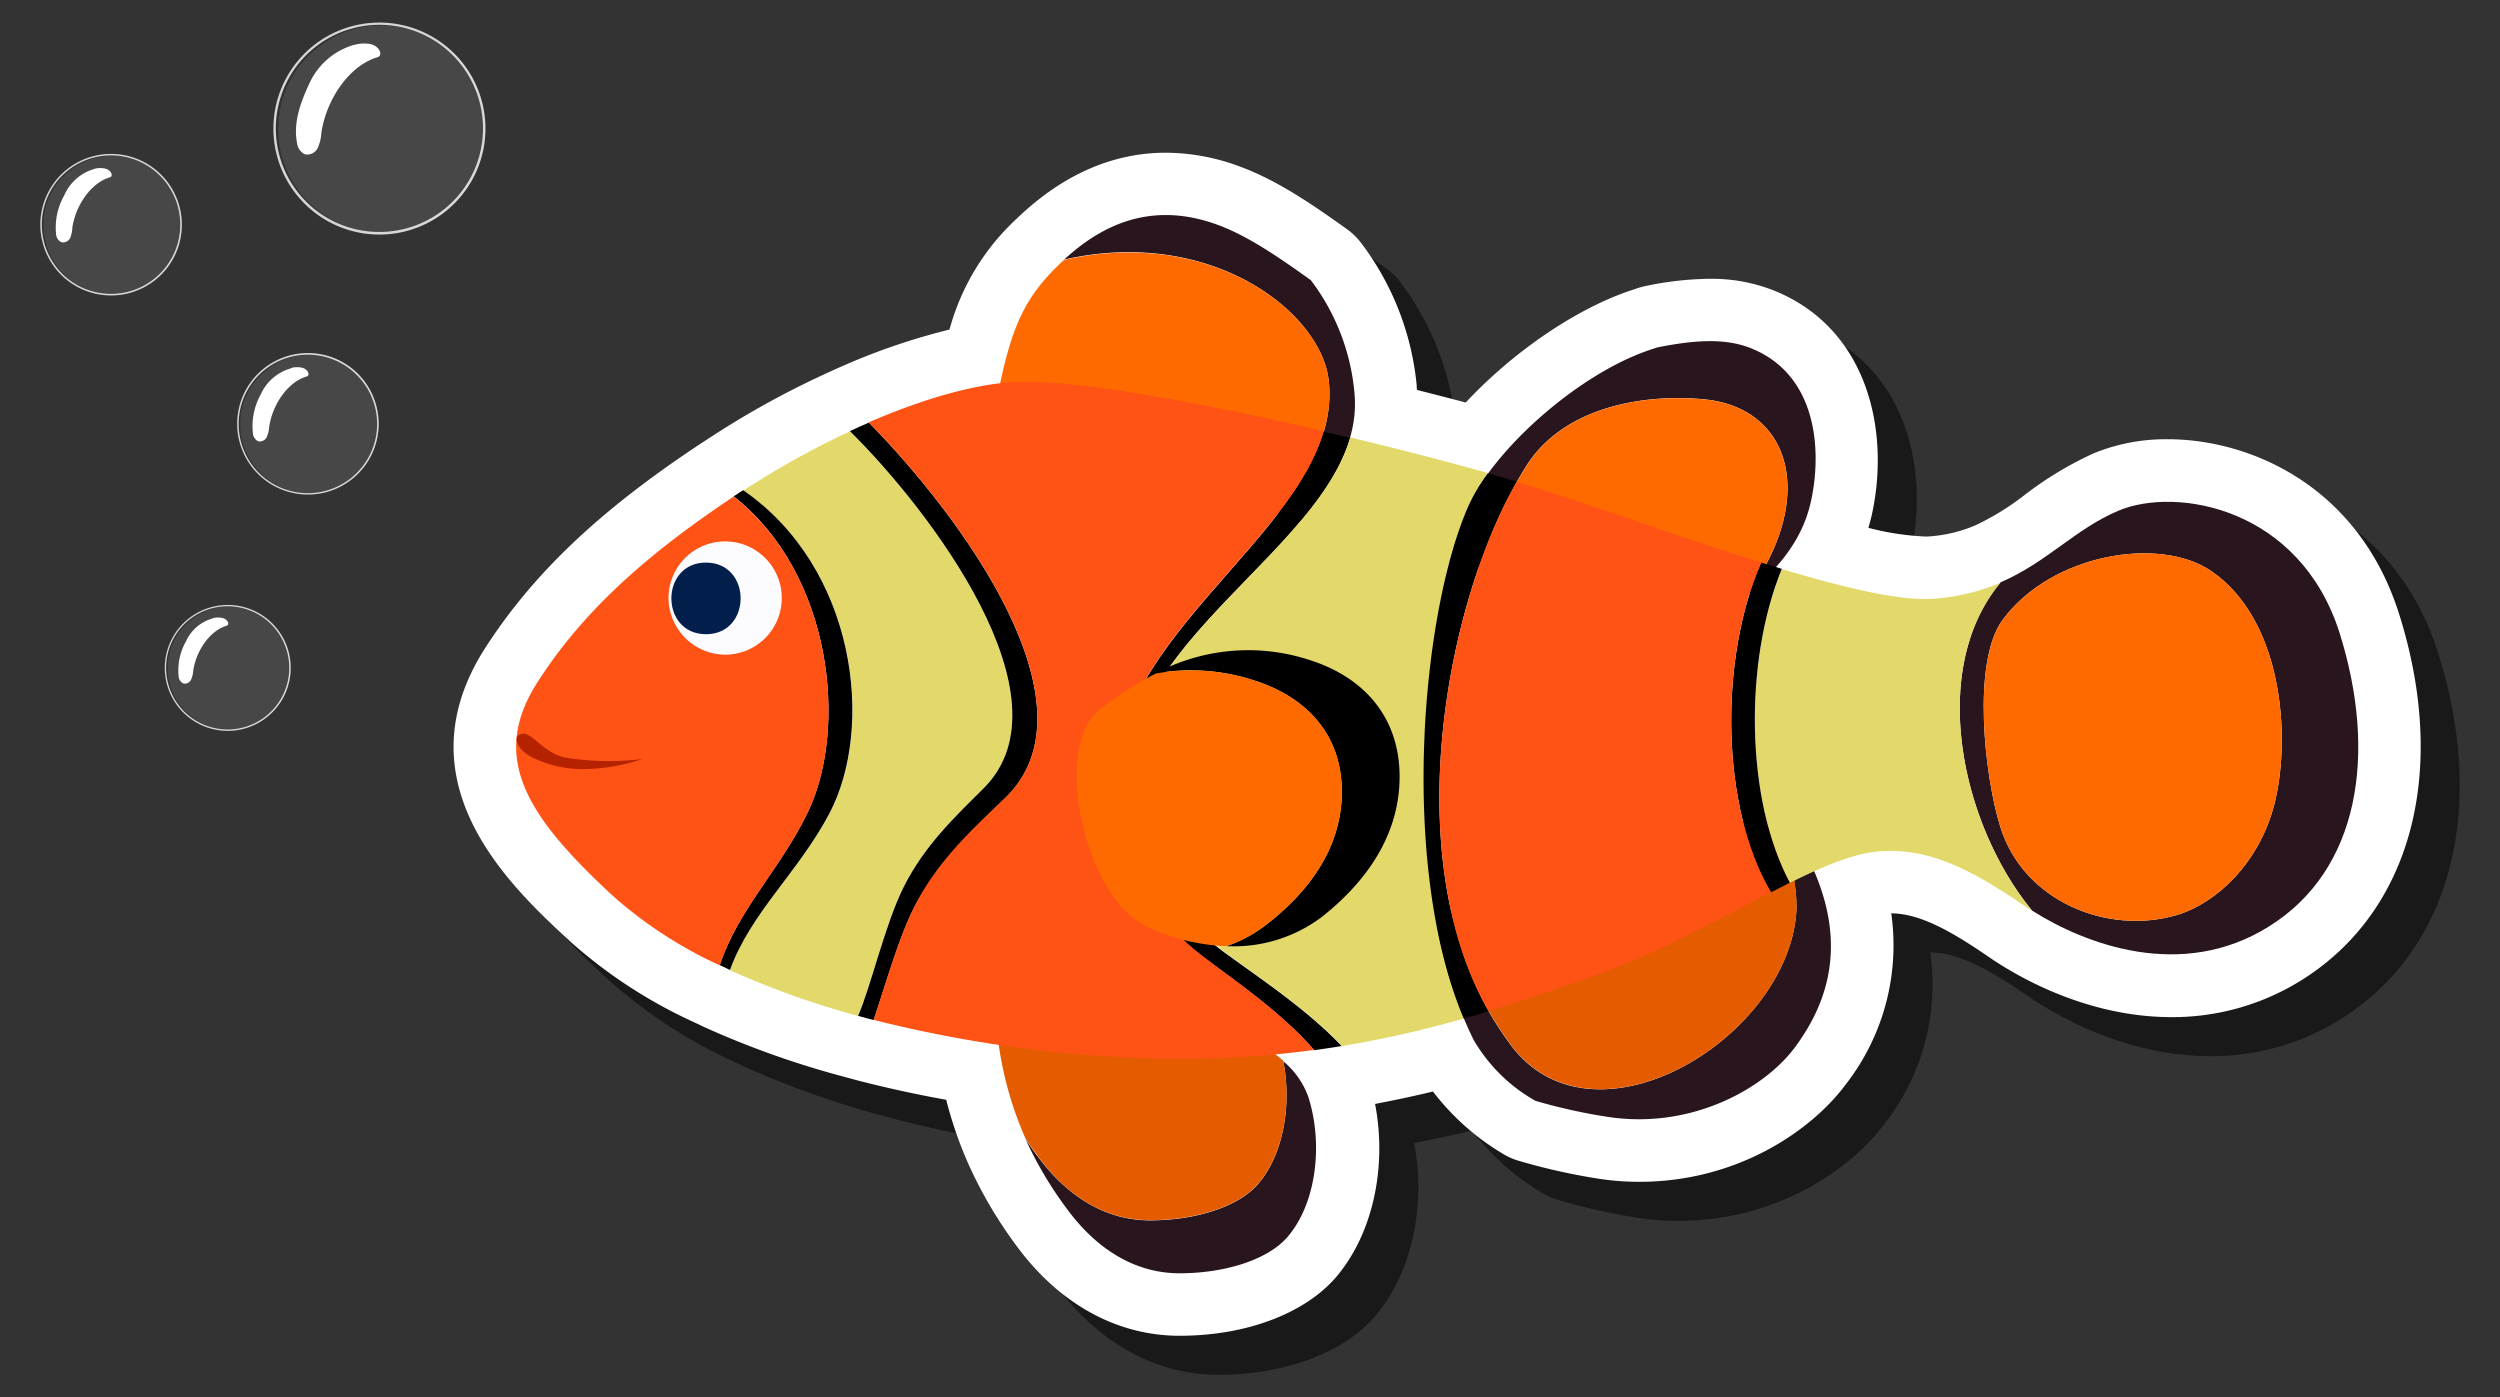 <svg id="a19868a4-5757-4d9e-a098-3a5786c19782" data-name="Layer 1" xmlns="http://www.w3.org/2000/svg" width="320.04" height="178.88" viewBox="0 0 320.04 178.88">
  <rect x="0" y="0" width="320.04" height="178.88" fill="#333333" stroke="none"/>
  <defs>
    <style>
      .a6da3b80-b9f2-44e8-bcb9-aa8111df871d {
        opacity: 0.5;
      }

      .a3aeec9e-a34d-4a4f-badf-133e071effef, .f5e76dec-260c-441e-8da1-e82e123636fc {
        fill: #fff;
      }

      .b99d6737-3e17-4975-bd96-d50c28aa37d6 {
        fill: #29151e;
      }

      .a37ea19c-63eb-496e-b2d1-6d795af4433a {
        fill: #e55c00;
      }

      .e1013b02-41f8-4278-86d8-a3b2b4cefed9 {
        fill: #ff6a00;
      }

      .b447b76c-fb17-4d82-a377-8bb885293ba4 {
        fill: none;
      }

      .acc3fb21-0faa-4b93-9dc7-d35e66a5af3e {
        fill: #e2d96a;
      }

      .aea20c42-e341-4c65-930a-d893426e5302 {
        fill: #ff5215;
      }

      .ae3aac18-2d1c-48aa-acff-6bda42ec67b3 {
        fill: #fcfcff;
      }

      .b3586130-0558-4977-8b77-69a70e61e929 {
        fill: #021e4b;
      }

      .bfd71900-87cb-494c-94a2-8ee6d0392390 {
        fill: #b52200;
      }

      .f5e76dec-260c-441e-8da1-e82e123636fc {
        opacity: 0.1;
      }

      .e0fdd920-3b7f-42c4-b9aa-ce120f272a4a {
        opacity: 0.8;
      }
    </style>
  </defs>
  <g id="b9366d86-c410-4c96-a2df-8d3d4ef864b6" data-name="Fish">
    <g>
      <path class="a6da3b80-b9f2-44e8-bcb9-aa8111df871d" d="M156,176c-8,0-15.36-4.06-20.8-11.42A56.1,56.1,0,0,1,129,154.07a51.24,51.24,0,0,1-2.87-8.28c-3.9-.7-7.67-1.53-11.28-2.46l-2.15-.58a115.29,115.29,0,0,1-17.57-6.28l-1.46-.69a63.29,63.29,0,0,1-15.47-10.07C70.43,118.56,56,105.25,67.13,87.93c6.11-9.48,14.55-17.51,27.36-26l1.27-.83,1-.65a114.18,114.18,0,0,1,13.68-7.5c.87-.41,1.75-.8,2.62-1.18a83.24,83.24,0,0,1,13.49-4.58,30.06,30.06,0,0,1,8.66-14.25c.19-.19.42-.4.64-.6,5.63-5.17,11.83-7.79,18.41-7.79a27.28,27.28,0,0,1,9.41,1.75c4.79,1.75,9.27,4.82,13.82,8.08a8.43,8.43,0,0,1,1.64,1.57,35.88,35.88,0,0,1,7.23,18.38c0,.19,0,.39.05.59,2.13.54,4.23,1.08,6.23,1.61,5.94-6.38,14-11.95,21.07-14.33l.84-.28a9.39,9.39,0,0,1,1-.28,41.81,41.81,0,0,1,8.28-.95,21.73,21.73,0,0,1,8.26,1.5c12,4.83,14.94,17.95,12.51,28.82-.12.52-.26,1-.41,1.56a34.66,34.66,0,0,0,7.17,1.11,3.17,3.17,0,0,0,.44,0,18.2,18.2,0,0,0,6.08-1.43,33.52,33.52,0,0,0,6.3-3.88A44.74,44.74,0,0,1,273.1,63a24.48,24.48,0,0,1,9.42-1.77c10.42,0,24.43,5.88,29.63,22.45,6.31,20.12,1.53,38-12.49,46.78A31.12,31.12,0,0,1,283,135.21h0c-9.88,0-18.1-4.3-22.11-6.85h0c-.42-.26-.82-.53-1.2-.79-5-3.44-8.92-5.61-12.58-5.65a29,29,0,0,1-5.83,21.91c-4.25,5.75-13.72,12.46-26.41,12.46a33.92,33.92,0,0,1-5.68-.47,78.78,78.78,0,0,1-9.87-2.25,8.13,8.13,0,0,1-1.88-.84,31.62,31.62,0,0,1-9-8c-2.5.61-5,1.13-7.41,1.59,1.58,8.2-.34,16.87-5.16,22.37C171.78,173.26,164.38,176,156,176Z"/>
      <path class="a3aeec9e-a34d-4a4f-badf-133e071effef" d="M151,171c-8,0-15.36-4.06-20.8-11.42A56.1,56.1,0,0,1,124,149.07a51.24,51.24,0,0,1-2.87-8.28c-3.9-.7-7.67-1.53-11.28-2.46l-2.15-.58a115.29,115.29,0,0,1-17.57-6.28l-1.46-.69a63.29,63.29,0,0,1-15.47-10.07C65.43,113.56,51,100.25,62.13,82.93c6.11-9.48,14.55-17.51,27.36-26l1.27-.83,1-.65a114.18,114.18,0,0,1,13.68-7.5c.87-.41,1.75-.8,2.62-1.18a83.24,83.24,0,0,1,13.49-4.58,30.06,30.06,0,0,1,8.66-14.25c.19-.19.42-.4.64-.6,5.63-5.17,11.83-7.79,18.41-7.79a27.28,27.28,0,0,1,9.41,1.75c4.79,1.75,9.27,4.82,13.82,8.08a8.43,8.43,0,0,1,1.64,1.57,35.88,35.88,0,0,1,7.23,18.38c0,.19,0,.39.05.59,2.13.54,4.23,1.08,6.23,1.61,5.94-6.38,14-11.95,21.07-14.33l.84-.28a9.39,9.39,0,0,1,1-.28,41.81,41.81,0,0,1,8.28-.95,21.73,21.73,0,0,1,8.26,1.5c12,4.83,14.94,17.95,12.51,28.82-.12.52-.26,1-.41,1.56a34.66,34.66,0,0,0,7.17,1.11,3.17,3.17,0,0,0,.44,0,18.2,18.2,0,0,0,6.08-1.43,33.52,33.52,0,0,0,6.3-3.88A44.74,44.74,0,0,1,268.1,58a24.48,24.48,0,0,1,9.42-1.77c10.42,0,24.43,5.88,29.63,22.45,6.31,20.12,1.53,38-12.49,46.78A31.12,31.12,0,0,1,278,130.21h0c-9.88,0-18.1-4.3-22.11-6.85h0c-.42-.26-.82-.53-1.2-.79-5-3.44-8.92-5.61-12.58-5.65a29,29,0,0,1-5.83,21.91c-4.25,5.75-13.72,12.46-26.41,12.46a33.92,33.92,0,0,1-5.68-.47,78.78,78.78,0,0,1-9.87-2.25,8.13,8.13,0,0,1-1.88-.84,31.62,31.62,0,0,1-9-8c-2.5.61-5,1.13-7.41,1.59,1.58,8.2-.34,16.87-5.16,22.37C166.78,168.26,159.38,171,151,171Z"/>
      <g>
        <g>
          <path class="b99d6737-3e17-4975-bd96-d50c28aa37d6" d="M229.79,134.06c-3.95,5.34-13.45,10.68-24.34,8.86a71.21,71.21,0,0,1-8.9-2,21.22,21.22,0,0,1-7.91-7.81,55.56,55.56,0,0,1-4.78-14.77c.61-.59,1.23-1.17,1.88-1.74a43.13,43.13,0,0,0,7.91,17.51c10.83,13.78,35.72-1.58,36.33-17.88a22.33,22.33,0,0,0-2.31-9.74,8.7,8.7,0,0,1,4.15,4.1C236.75,121.09,233.74,128.72,229.79,134.06Z"/>
          <path class="a37ea19c-63eb-496e-b2d1-6d795af4433a" d="M230,116.21c-.61,16.3-25.5,31.66-36.33,17.88a43.13,43.13,0,0,1-7.91-17.51,39.47,39.47,0,0,1,8.71-5.9c8.23-3.94,24.85-8.38,33.22-4.21A22.33,22.33,0,0,1,230,116.21Z"/>
          <path class="b99d6737-3e17-4975-bd96-d50c28aa37d6" d="M166.46,66.77l-3-.82c4.29-5.55,7.34-11.15,6.63-17.29-1-8.67-15-19.68-33.85-15.44,4.84-4.45,11.2-7.54,19.66-4.43,3.84,1.41,7.81,4.14,11.91,7.08a28,28,0,0,1,5.57,14.29C174,56.15,170.89,61.53,166.46,66.77Z"/>
          <path class="e1013b02-41f8-4278-86d8-a3b2b4cefed9" d="M163.47,66c-19.64-5.44-36.5-11.28-36-14.1,1.81-9.61,3.4-13.54,8.22-18.15l.52-.48C155.11,29,169.09,40,170.1,48.66,170.81,54.8,167.76,60.4,163.47,66Z"/>
          <path class="b99d6737-3e17-4975-bd96-d50c28aa37d6" d="M231.82,64.23c-1.17,5.24-4.49,8.73-7.94,11.75a47,47,0,0,0,2.58-4.44c5.22-10.44,1.57-19.47-8.35-20.43-7.13-.69-17.56.7-22.57,8.3a60.72,60.72,0,0,0-6.21,13.1l-3.71-.87A50,50,0,0,1,188,64.85c3.15-7.21,14-17,23.3-20.09l.88-.29h0c4.45-.88,8.51-1.28,12,.12C232.82,48.08,233.21,58,231.82,64.23Z"/>
          <path class="e1013b02-41f8-4278-86d8-a3b2b4cefed9" d="M226.46,71.54A47,47,0,0,1,223.88,76h0c-.62.55-1.25,1.08-1.87,1.6-1.54,1.3-15.73-1.16-32.67-5.07a60.72,60.72,0,0,1,6.21-13.1c5-7.6,15.44-9,22.57-8.3C228,52.07,231.68,61.1,226.46,71.54Z"/>
          <path class="b99d6737-3e17-4975-bd96-d50c28aa37d6" d="M164.77,158.41c-2.49,2.84-7.9,4.59-13.77,4.59s-10.73-3.26-14.36-8.17a48.8,48.8,0,0,1-5.35-9c.52.77,1,1.51,1.57,2.23,3.63,4.92,8.49,8.17,14.36,8.17s11.29-1.75,13.78-4.59c3.29-3.77,4.39-10.15,3.28-15.78a10.51,10.51,0,0,1,3.21,4.58C169.42,146.5,168.51,154.13,164.77,158.41Z"/>
          <path class="a37ea19c-63eb-496e-b2d1-6d795af4433a" d="M161,151.61c-2.49,2.84-7.91,4.59-13.78,4.59S136.49,153,132.86,148c-.53-.72-1.05-1.46-1.57-2.23a45.39,45.39,0,0,1-3.73-14.67c-.55-6.22,19.11-4.17,25.09-1.71,4,1.64,8.56,3.69,11.63,6.41C165.39,141.46,164.29,147.84,161,151.61Z"/>
          <path class="b447b76c-fb17-4d82-a377-8bb885293ba4" d="M99.64,76.41A6.62,6.62,0,1,1,93,69.79,6.62,6.62,0,0,1,99.64,76.41Z"/>
          <path class="acc3fb21-0faa-4b93-9dc7-d35e66a5af3e" d="M125.94,100.88c-3.56,3.56-7.57,7.28-10.27,12.68-2.38,4.75-4.22,12.83-5.83,16.49a108.36,108.36,0,0,1-16.39-5.85c2.64-7.34,8.71-12.5,12.71-20,5.88-11.06,3.46-31.44-11-41.39.33-.22.66-.44,1-.65a105.75,105.75,0,0,1,12.66-6.94C118.85,65.12,137.47,89.35,125.94,100.88Z"/>
          <path d="M171.76,133.91c-1.16.19-2.33.37-3.52.53-4.34-5-10.58-9.17-14.43-12.09-4.91-3.73-8-9-10-15-7.12-21.88,20.76-35.54,25.63-52.09l3.37.8c-4.81,16.64-35.34,29.3-26.62,50.65,2,4.92,4.49,10.34,9.05,14.07C158.9,123.7,166.59,128.44,171.76,133.91Z"/>
          <path class="acc3fb21-0faa-4b93-9dc7-d35e66a5af3e" d="M188,64.85c-6.1,14-8.76,46.14-.57,65.53a140.23,140.23,0,0,1-15.62,3.53c-5.17-5.47-12.86-10.21-16.48-13.16-4.56-3.73-7-9.15-9.05-14.07C137.51,85.33,168,72.67,172.85,56c6.77,1.62,13,3.25,17.63,4.56A22.11,22.11,0,0,0,188,64.85Z"/>
          <path class="b99d6737-3e17-4975-bd96-d50c28aa37d6" d="M299.52,81.08C294.46,65,278.64,62.25,271.21,65.37c-5.55,2.34-9.14,6.61-15.13,9.19h0c-9.26,11.15-5.07,30.87,4.05,42h0c6.86,4.37,19.21,9,30.3,2.06C302.06,111.42,304.35,96.48,299.52,81.08Zm-8.24,21.36c-1.86,8-7.61,13.2-12.55,14.68-8.86,2.65-19.71-1.7-22.67-11.3-2-6.42-3.67-21.08.31-26.47,6.26-8.48,20.11-10.77,26.73-6.23C292.17,79.35,293.24,94.06,291.28,102.44Z"/>
          <path class="acc3fb21-0faa-4b93-9dc7-d35e66a5af3e" d="M260.13,116.6c-.33-.2-.65-.41-.95-.62-6.33-4.33-12-7.51-18.56-7-3.08.23-6.73,1.7-10.9,3.75l-.6.3c-5.65-10.59-5.9-28.21-1-40.18,8.09,2.43,15.23,4.11,19.34,3.8a26.3,26.3,0,0,0,8.65-2.06C246.82,85.71,251,105.43,260.13,116.6Z"/>
          <path d="M190.55,129.45c-1,.32-2.1.63-3.17.93-8.19-19.39-5.53-51.57.57-65.53a22.11,22.11,0,0,1,2.53-4.26l.26.07c1.07.3,2.21.64,3.42,1C185.27,77.23,179,109,190.55,129.45Z"/>
          <path class="e1013b02-41f8-4278-86d8-a3b2b4cefed9" d="M291.28,102.44c-1.86,8-7.61,13.2-12.55,14.68-8.86,2.65-19.71-1.7-22.67-11.3-2-6.42-3.67-21.08.31-26.47,6.26-8.48,20.11-10.77,26.73-6.23C292.17,79.35,293.24,94.06,291.28,102.44Z"/>
          <path d="M106.16,104.17c-4,7.53-10.07,12.69-12.71,20l-1.31-.62c2.36-7.17,7.73-12.23,11.28-19.6,5.18-10.77,3.1-30.55-9.5-40.41l1.21-.79C109.62,72.73,112,93.11,106.16,104.17Z"/>
          <path d="M128.7,102.16c-4,3.89-8.53,8-11.58,13.85-2.06,4-3.77,10.14-5.27,14.58-.68-.18-1.35-.35-2-.54,1.61-3.66,3.45-11.74,5.83-16.49,2.7-5.4,6.71-9.12,10.27-12.68,11.53-11.53-7.09-35.76-17.15-45.69.81-.38,1.62-.74,2.43-1.09C122.81,65.86,141,90.24,128.7,102.16Z"/>
          <path d="M229.12,113l-2.4,1.23c-6.4-10.71-6.71-29.84-1.25-42.21l.63.19,2,.61C223.22,84.79,223.47,102.41,229.12,113Z"/>
          <path class="aea20c42-e341-4c65-930a-d893426e5302" d="M93.92,63.57c-11.8,7.85-19.5,15.06-25.07,23.69-6.22,9.65-1.56,17.15,9.76,27.56a55.12,55.12,0,0,0,13.53,8.76c2.36-7.17,7.73-12.23,11.28-19.6C108.6,93.21,106.52,73.43,93.92,63.57ZM93,83a6.62,6.62,0,1,1,6.62-6.62A6.63,6.63,0,0,1,93,83Zm75.22,51.41a128.52,128.52,0,0,1-24.77.92,164.62,164.62,0,0,1-31.62-4.77c1.5-4.44,3.21-10.59,5.27-14.58,3-5.9,7.57-10,11.58-13.85,12.33-11.92-5.89-36.3-17.48-48.06,6.34-2.74,12.71-4.7,17.9-5.11,7.85-.62,25,2.66,40.36,6.24-4.87,16.55-32.75,30.21-25.63,52.09,2,6,5.05,11.3,10,15C157.66,125.27,163.9,129.4,168.24,134.44Zm58.48-20.21c-6.76,3.5-14.68,8-23.57,11.06-4,1.39-8.18,2.82-12.6,4.16C179,109,185.27,77.23,194.16,61.67c8.74,2.7,20.65,7,31.31,10.35C220,84.39,220.32,103.52,226.72,114.23Z"/>
          <path d="M179.17,99.42c0,7.47-4.24,13.43-9.9,17.92A18.72,18.72,0,0,1,157,121.12a17.15,17.15,0,0,0,4.88-2.57c5.66-4.31,9.9-10,9.9-17.21S167.35,89.16,160.22,87a25.94,25.94,0,0,0-12.28-.8,25.18,25.18,0,0,1,19.67-1.72C174.75,86.73,179.17,91.94,179.17,99.42Z"/>
          <path class="e1013b02-41f8-4278-86d8-a3b2b4cefed9" d="M171.77,101.34c0,7.17-4.24,12.9-9.9,17.21a17.15,17.15,0,0,1-4.88,2.57,25.71,25.71,0,0,1-10.21-2.52c-8-3.8-12.14-23-6-27.78a43.53,43.53,0,0,1,7.19-4.6,25.94,25.94,0,0,1,12.28.8C167.35,89.16,171.77,94.16,171.77,101.34Z"/>
        </g>
        <g>
          <path class="ae3aac18-2d1c-48aa-acff-6bda42ec67b3" d="M92.83,83.81a7.25,7.25,0,1,0-7.25-7.25,7.31,7.31,0,0,0,7.25,7.25Z"/>
          <path class="b3586130-0558-4977-8b77-69a70e61e929" d="M90.38,81.19c5.91,0,5.91-9.17,0-9.17s-5.91,9.17,0,9.17Z"/>
        </g>
        <path class="bfd71900-87cb-494c-94a2-8ee6d0392390" d="M66.94,93.92c1.22-.1,2.8,2.58,5.48,3.07a34.75,34.75,0,0,0,9.82.18,25,25,0,0,1-7.1,1.28,14.74,14.74,0,0,1-7-1.49A5.1,5.1,0,0,1,66.8,96a2.23,2.23,0,0,1-.66-1.33C66.12,94.26,66.39,94,66.94,93.92Z"/>
      </g>
      <g>
        <circle class="f5e76dec-260c-441e-8da1-e82e123636fc" cx="29.33" cy="85.53" r="7.87"/>
        <g class="e0fdd920-3b7f-42c4-b9aa-ce120f272a4a">
          <path class="a3aeec9e-a34d-4a4f-badf-133e071effef" d="M33.09,78.47a8.06,8.06,0,1,0,3.08,11A8.05,8.05,0,0,0,33.09,78.47Zm-7.8,13.9a7.88,7.88,0,1,1,10.72-3A7.87,7.87,0,0,1,25.29,92.37Z"/>
        </g>
        <path class="a3aeec9e-a34d-4a4f-badf-133e071effef" d="M27.36,79.11a2.6,2.6,0,0,1,1.11,0c.74.17.94.88.54,1-2.2.64-3.92,3.28-4.27,5.74A3.35,3.35,0,0,1,24.46,87a.88.88,0,0,1-1,.49,1.1,1.1,0,0,1-.59-.89,7.5,7.5,0,0,1,.93-4.48,5.33,5.33,0,0,1,3.31-2.92Z"/>
      </g>
      <g>
        <circle class="f5e76dec-260c-441e-8da1-e82e123636fc" cx="39.62" cy="54.3" r="8.86"/>
        <g class="e0fdd920-3b7f-42c4-b9aa-ce120f272a4a">
          <path class="a3aeec9e-a34d-4a4f-badf-133e071effef" d="M43.85,46.35a9.06,9.06,0,1,0,3.47,12.34A9.07,9.07,0,0,0,43.85,46.35ZM35.08,62a8.86,8.86,0,1,1,12.06-3.39A8.86,8.86,0,0,1,35.08,62Z"/>
        </g>
        <path class="a3aeec9e-a34d-4a4f-badf-133e071effef" d="M37.41,47.07a3,3,0,0,1,1.24,0c.83.2,1.07,1,.62,1.12-2.49.73-4.42,3.69-4.81,6.47a4,4,0,0,1-.31,1.29,1,1,0,0,1-1.11.54,1.25,1.25,0,0,1-.66-1,8.39,8.39,0,0,1,1-5,6,6,0,0,1,3.72-3.29Z"/>
      </g>
      <g>
        <circle class="f5e76dec-260c-441e-8da1-e82e123636fc" cx="14.42" cy="28.81" r="8.86"/>
        <g class="e0fdd920-3b7f-42c4-b9aa-ce120f272a4a">
          <path class="a3aeec9e-a34d-4a4f-badf-133e071effef" d="M18.65,20.86A9.06,9.06,0,1,0,22.12,33.2,9.07,9.07,0,0,0,18.65,20.86ZM9.89,36.49A8.86,8.86,0,1,1,21.94,33.1,8.85,8.85,0,0,1,9.89,36.49Z"/>
        </g>
        <path class="a3aeec9e-a34d-4a4f-badf-133e071effef" d="M12.21,21.58a3,3,0,0,1,1.24,0c.83.19,1.07,1,.62,1.12-2.48.72-4.42,3.69-4.81,6.46A4.06,4.06,0,0,1,9,30.43,1,1,0,0,1,7.84,31a1.25,1.25,0,0,1-.66-1,8.38,8.38,0,0,1,1.05-5A6,6,0,0,1,12,21.65Z"/>
      </g>
      <g>
        <circle class="f5e76dec-260c-441e-8da1-e82e123636fc" cx="48.88" cy="16.51" r="13.26"/>
        <g class="e0fdd920-3b7f-42c4-b9aa-ce120f272a4a">
          <path class="a3aeec9e-a34d-4a4f-badf-133e071effef" d="M55.2,4.62a13.57,13.57,0,1,0,5.21,18.47A13.56,13.56,0,0,0,55.2,4.62ZM42.08,28a13.26,13.26,0,1,1,18.06-5.08A13.27,13.27,0,0,1,42.08,28Z"/>
        </g>
        <path class="a3aeec9e-a34d-4a4f-badf-133e071effef" d="M45.56,5.69a4.71,4.71,0,0,1,1.87-.05c1.24.3,1.59,1.48.91,1.68-3.71,1.09-6.6,5.53-7.2,9.68a5.57,5.57,0,0,1-.46,1.94,1.5,1.5,0,0,1-1.66.81,1.85,1.85,0,0,1-1-1.49c-.5-2.57.49-5.25,1.57-7.54a9,9,0,0,1,5.57-4.93Z"/>
      </g>
    </g>
  </g>
</svg>
